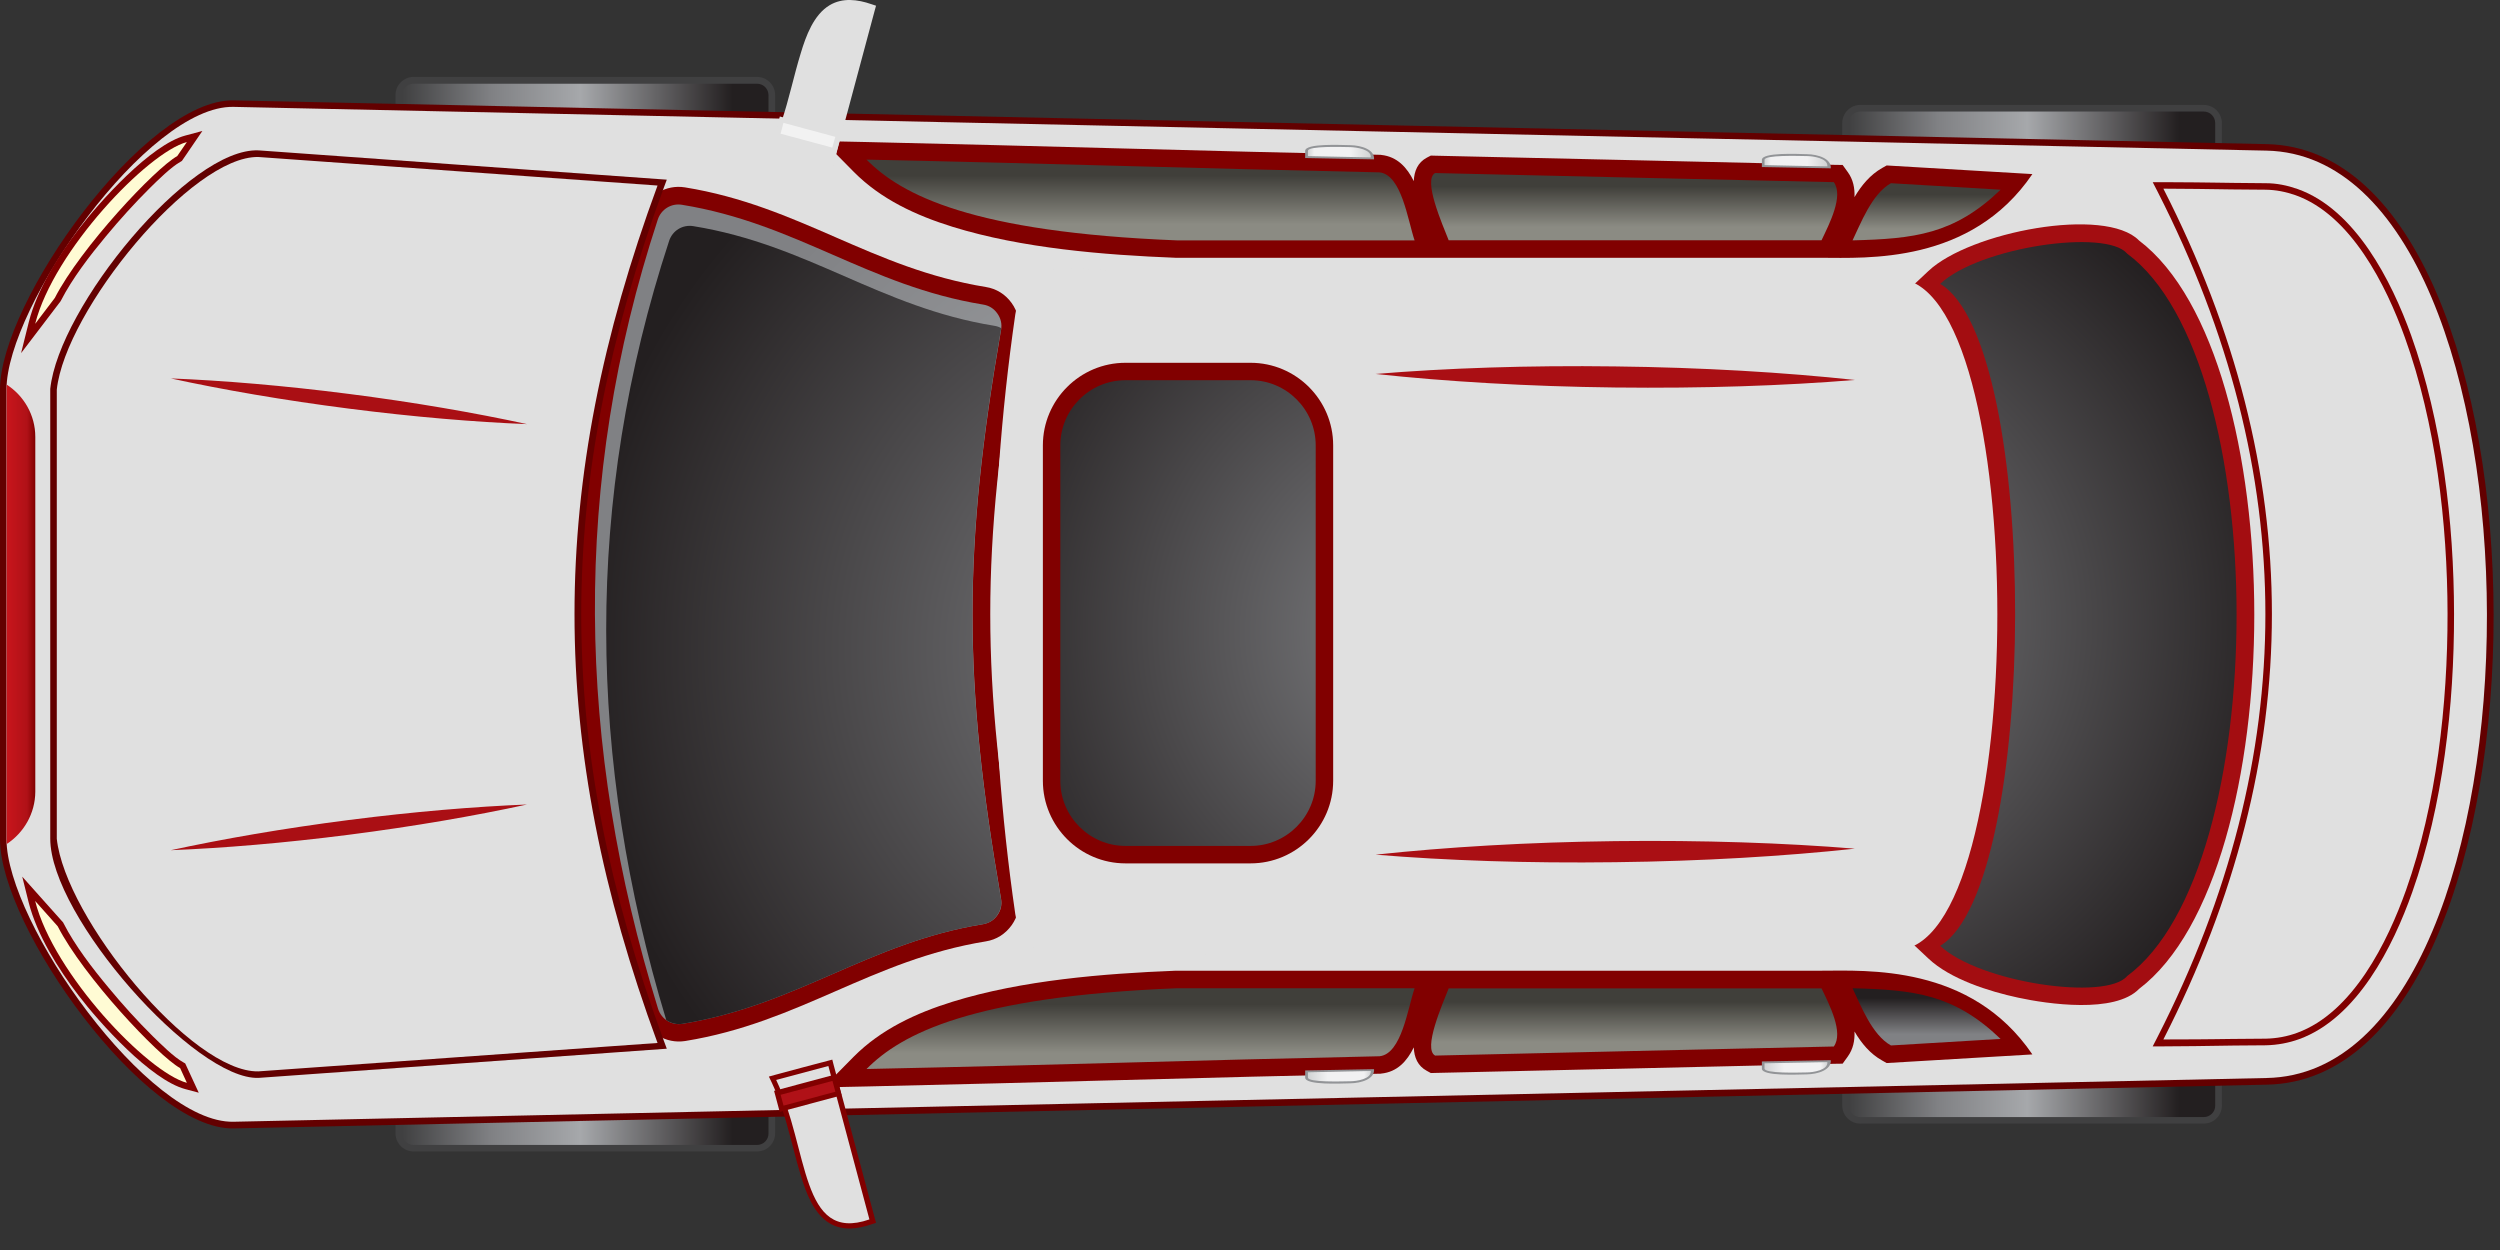 <svg width="60" height="30" viewBox="0 0 60 30" fill="none" xmlns="http://www.w3.org/2000/svg">
<rect x="0" y="0" width="60" height="30" fill="#333333" stroke="none"/>
<path fill-rule="evenodd" clip-rule="evenodd" d="M52.89 4.25L44.648 4.25C44.407 4.25 44.214 4.056 44.214 3.815V2.953C44.214 2.715 44.407 2.518 44.648 2.518L52.89 2.518C53.128 2.518 53.325 2.712 53.325 2.953V3.815C53.325 4.056 53.131 4.25 52.89 4.25Z" fill="#404041"/>
<path fill-rule="evenodd" clip-rule="evenodd" d="M52.89 4.093L44.648 4.093C44.495 4.093 44.373 3.968 44.373 3.815V2.953C44.373 2.799 44.498 2.677 44.648 2.677L52.89 2.677C53.043 2.677 53.165 2.802 53.165 2.953V3.815C53.168 3.968 53.043 4.093 52.89 4.093Z" fill="url(#paint0_linear)"/>
<path fill-rule="evenodd" clip-rule="evenodd" d="M52.89 26.966H44.648C44.407 26.966 44.214 26.772 44.214 26.532V25.669C44.214 25.431 44.407 25.234 44.648 25.234H52.89C53.128 25.234 53.325 25.428 53.325 25.669V26.535C53.325 26.772 53.131 26.966 52.89 26.966Z" fill="#404041"/>
<path fill-rule="evenodd" clip-rule="evenodd" d="M52.89 26.81H44.648C44.495 26.81 44.373 26.685 44.373 26.535V25.672C44.373 25.519 44.498 25.397 44.648 25.397H52.89C53.043 25.397 53.165 25.522 53.165 25.672V26.535C53.168 26.685 53.043 26.81 52.89 26.81Z" fill="url(#paint1_linear)"/>
<path fill-rule="evenodd" clip-rule="evenodd" d="M18.169 3.581L9.927 3.581C9.689 3.581 9.492 3.387 9.492 3.146V2.281C9.492 2.043 9.686 1.846 9.927 1.846L18.169 1.846C18.406 1.846 18.603 2.04 18.603 2.281V3.146C18.603 3.387 18.409 3.581 18.169 3.581Z" fill="#404041"/>
<path fill-rule="evenodd" clip-rule="evenodd" d="M18.169 3.425L9.927 3.425C9.774 3.425 9.652 3.299 9.652 3.149V2.284C9.652 2.131 9.777 2.009 9.927 2.009L18.169 2.009C18.322 2.009 18.444 2.134 18.444 2.284V3.149C18.447 3.299 18.322 3.425 18.169 3.425Z" fill="url(#paint2_linear)"/>
<path fill-rule="evenodd" clip-rule="evenodd" d="M18.169 27.635H9.927C9.689 27.635 9.492 27.441 9.492 27.2V26.338C9.492 26.1 9.686 25.903 9.927 25.903H18.169C18.406 25.903 18.603 26.097 18.603 26.338V27.2C18.603 27.441 18.409 27.635 18.169 27.635Z" fill="#404041"/>
<path fill-rule="evenodd" clip-rule="evenodd" d="M18.169 27.479H9.927C9.774 27.479 9.652 27.354 9.652 27.203V26.341C9.652 26.188 9.777 26.066 9.927 26.066H18.169C18.322 26.066 18.444 26.191 18.444 26.341V27.203C18.447 27.354 18.322 27.479 18.169 27.479Z" fill="url(#paint3_linear)"/>
<path fill-rule="evenodd" clip-rule="evenodd" d="M54.4 26.032L5.607 27.082C3.485 27.128 0 22.246 0 20.143L0 9.351C0 7.244 3.485 2.365 5.607 2.409L54.4 3.459C61.632 3.612 61.692 25.897 54.4 26.032Z" fill="#630000"/>
<path fill-rule="evenodd" clip-rule="evenodd" d="M54.397 25.872L5.604 26.922C3.551 26.966 0.156 22.137 0.156 20.14L0.156 9.347C0.156 7.35 3.551 2.521 5.604 2.565L54.397 3.615C61.42 3.765 61.479 25.744 54.397 25.872Z" fill="#E0E0E0"/>
<path fill-rule="evenodd" clip-rule="evenodd" d="M0.162 20.256C0.159 20.218 0.159 20.177 0.159 20.14L0.159 9.347C0.159 9.31 0.159 9.272 0.162 9.232C0.572 9.497 0.847 9.96 0.847 10.485L0.847 19.002C0.844 19.524 0.572 19.987 0.162 20.256Z" fill="url(#paint4_linear)"/>
<path fill-rule="evenodd" clip-rule="evenodd" d="M54.381 25.087C53.056 25.094 53.25 25.106 51.924 25.113H51.665L51.784 24.881C55.231 18.121 55.231 11.367 51.784 4.603L51.665 4.372H51.924C53.25 4.378 53.056 4.387 54.378 4.397C54.641 4.397 54.897 4.45 55.144 4.537C56.531 5.031 57.397 6.744 57.866 8.044C58.613 10.129 58.894 12.526 58.897 14.733C58.901 16.936 58.632 19.327 57.894 21.412C57.432 22.721 56.572 24.431 55.184 24.938C54.928 25.031 54.656 25.081 54.381 25.087Z" fill="#810000"/>
<path fill-rule="evenodd" clip-rule="evenodd" d="M54.378 24.928C54.637 24.922 54.887 24.878 55.131 24.788C56.469 24.3 57.303 22.606 57.747 21.356C58.475 19.302 58.744 16.902 58.741 14.73C58.738 12.554 58.457 10.151 57.716 8.097C57.269 6.856 56.428 5.159 55.09 4.684C54.859 4.603 54.619 4.556 54.375 4.553C52.853 4.543 53.443 4.537 51.921 4.528C55.394 11.335 55.394 18.14 51.921 24.947C53.447 24.944 52.856 24.938 54.378 24.928Z" fill="#E0E0E0"/>
<path fill-rule="evenodd" clip-rule="evenodd" d="M23.66 22.593C20.907 23.04 19.2 24.538 16.447 24.984C15.981 25.059 15.534 24.784 15.393 24.331C13.409 17.93 13.29 11.526 15.39 5.134C15.537 4.69 15.978 4.422 16.44 4.497C19.197 4.944 20.904 6.441 23.66 6.888C23.913 6.928 24.129 7.063 24.279 7.272C24.429 7.481 24.485 7.728 24.442 7.982C23.541 13.173 23.541 16.305 24.442 21.496C24.485 21.75 24.429 21.996 24.279 22.206C24.126 22.418 23.913 22.553 23.66 22.593Z" fill="#810000"/>
<path fill-rule="evenodd" clip-rule="evenodd" d="M16.003 4.312L15.931 4.506C13.29 11.673 13.29 17.808 15.931 24.975L16.003 25.169L6.21 25.869C4.695 25.935 1.206 22 1.206 20.127L1.206 9.332C1.416 7.363 4.545 3.534 6.207 3.609L16.003 4.312Z" fill="#630000"/>
<path fill-rule="evenodd" clip-rule="evenodd" d="M15.781 25.031C13.124 17.821 13.124 11.66 15.781 4.453L6.201 3.768C4.601 3.734 1.566 7.453 1.363 9.351C1.363 12.945 1.363 16.536 1.363 20.131C1.566 22.028 4.601 25.747 6.201 25.713L15.781 25.031Z" fill="#E0E0E0"/>
<path fill-rule="evenodd" clip-rule="evenodd" d="M23.591 22.181C20.838 22.628 19.131 24.125 16.378 24.572C16.118 24.616 15.871 24.459 15.793 24.209C13.837 17.896 13.712 11.582 15.787 5.269C15.868 5.022 16.112 4.872 16.368 4.915C19.125 5.362 20.835 6.859 23.591 7.309C23.735 7.331 23.851 7.403 23.935 7.522C24.02 7.641 24.051 7.772 24.026 7.916C23.113 13.17 23.113 16.323 24.026 21.574C24.051 21.718 24.02 21.849 23.935 21.968C23.851 22.084 23.735 22.156 23.591 22.181Z" fill="url(#paint5_radial)"/>
<path fill-rule="evenodd" clip-rule="evenodd" d="M23.591 22.181C20.838 22.628 19.131 24.125 16.378 24.572C16.237 24.594 16.1 24.559 15.99 24.481C14.102 18.249 14.012 12.017 16.059 5.781C16.14 5.534 16.384 5.384 16.643 5.428C19.4 5.875 21.107 7.372 23.863 7.819C23.923 7.828 23.979 7.847 24.029 7.875C24.029 7.888 24.026 7.9 24.023 7.913C23.11 13.167 23.11 16.32 24.023 21.571C24.048 21.715 24.017 21.846 23.932 21.965C23.851 22.084 23.735 22.156 23.591 22.181Z" fill="url(#paint6_radial)"/>
<path fill-rule="evenodd" clip-rule="evenodd" d="M51.337 5.772C55.025 8.569 55.025 20.937 51.337 23.734C50.755 24.331 49.143 24.097 48.436 23.944C47.739 23.794 46.805 23.5 46.28 23.003L45.877 22.625C48.477 20.74 48.486 8.757 45.873 6.888L46.28 6.506C47.274 5.565 50.527 4.943 51.337 5.772Z" fill="#A30D11"/>
<path fill-rule="evenodd" clip-rule="evenodd" d="M46.564 22.7C47.505 23.584 50.546 24.028 51.052 23.425C54.553 20.843 54.553 8.672 51.052 6.087C50.546 5.484 47.505 5.928 46.564 6.813C48.98 8.25 48.946 21.259 46.564 22.7Z" fill="url(#paint7_radial)"/>
<path fill-rule="evenodd" clip-rule="evenodd" d="M33.931 25.137C33.94 25.381 34.028 25.584 34.243 25.7L34.34 25.753L34.45 25.75C37.641 25.681 40.829 25.603 44.017 25.531L44.223 25.528L44.345 25.359C44.476 25.178 44.517 24.972 44.508 24.756C44.676 25.041 44.886 25.294 45.173 25.453L45.28 25.513L48.777 25.306C47.302 23.134 44.786 23.297 43.707 23.297C40.726 23.297 37.744 23.297 34.759 23.297H33.946C32.043 23.297 30.14 23.297 28.239 23.297H28.23H28.22C26.489 23.365 24.526 23.525 22.863 24.041C21.988 24.312 21.144 24.703 20.491 25.359L19.763 26.097L20.8 26.075C24.904 25.985 29.008 25.856 33.112 25.769H33.131L33.149 25.766C33.534 25.728 33.768 25.469 33.931 25.137Z" fill="#810000"/>
<path fill-rule="evenodd" clip-rule="evenodd" d="M44.011 25.116C40.673 25.188 37.781 25.259 34.443 25.334C34.147 25.175 34.615 24.109 34.768 23.722C37.75 23.722 40.732 23.722 43.717 23.722C43.907 24.116 44.251 24.784 44.011 25.116Z" fill="url(#paint8_linear)"/>
<path fill-rule="evenodd" clip-rule="evenodd" d="M48.014 24.934L45.383 25.091C44.923 24.837 44.651 24.109 44.461 23.718C45.939 23.756 46.895 23.859 48.014 24.934Z" fill="url(#paint9_linear)"/>
<path fill-rule="evenodd" clip-rule="evenodd" d="M33.109 25.35C28.386 25.453 25.52 25.556 20.797 25.656C21.638 24.806 23.335 23.916 28.242 23.718C30.146 23.718 32.049 23.718 33.95 23.718C33.787 24.194 33.64 25.294 33.109 25.35Z" fill="url(#paint10_linear)"/>
<path fill-rule="evenodd" clip-rule="evenodd" d="M33.931 4.347C33.94 4.103 34.028 3.9 34.243 3.784L34.34 3.734L34.45 3.737C37.641 3.806 40.829 3.884 44.017 3.956L44.223 3.959L44.345 4.128C44.476 4.306 44.517 4.515 44.508 4.731C44.676 4.447 44.886 4.193 45.173 4.031L45.28 3.971L48.777 4.178C47.302 6.35 44.786 6.187 43.707 6.187C40.726 6.187 37.744 6.187 34.759 6.187L33.946 6.187C32.043 6.187 30.14 6.187 28.239 6.187H28.23H28.22C26.489 6.119 24.526 5.959 22.863 5.444C21.988 5.172 21.144 4.784 20.491 4.125L19.763 3.387L20.8 3.409C24.904 3.5 29.008 3.628 33.112 3.715H33.131L33.149 3.718C33.534 3.759 33.768 4.018 33.931 4.347Z" fill="#810000"/>
<path fill-rule="evenodd" clip-rule="evenodd" d="M44.011 4.372C40.672 4.3 37.781 4.228 34.443 4.153C34.146 4.312 34.615 5.375 34.768 5.766C37.75 5.766 40.732 5.766 43.717 5.766C43.907 5.369 44.251 4.7 44.011 4.372Z" fill="url(#paint11_linear)"/>
<path fill-rule="evenodd" clip-rule="evenodd" d="M48.014 4.553L45.383 4.397C44.923 4.65 44.651 5.378 44.461 5.769C45.939 5.731 46.895 5.628 48.014 4.553Z" fill="url(#paint12_linear)"/>
<path fill-rule="evenodd" clip-rule="evenodd" d="M33.109 4.137C28.386 4.034 25.52 3.931 20.797 3.831C21.638 4.681 23.335 5.572 28.242 5.769C30.146 5.769 32.049 5.769 33.95 5.769C33.787 5.29 33.64 4.193 33.109 4.137Z" fill="url(#paint13_linear)"/>
<path fill-rule="evenodd" clip-rule="evenodd" d="M32.402 26C32.196 26.003 31.324 26.05 31.324 25.863V25.691L32.977 25.66C32.999 25.891 32.677 25.997 32.402 26Z" fill="#929497"/>
<path fill-rule="evenodd" clip-rule="evenodd" d="M32.899 25.703C32.918 25.9 32.549 25.95 32.406 25.95C32.199 25.953 31.39 25.982 31.39 25.86C31.39 25.828 31.39 25.806 31.39 25.735C31.899 25.725 32.39 25.716 32.899 25.703Z" fill="url(#paint14_linear)"/>
<path fill-rule="evenodd" clip-rule="evenodd" d="M43.364 25.785C43.157 25.788 42.285 25.835 42.285 25.647V25.475L43.939 25.444C43.957 25.675 43.635 25.781 43.364 25.785Z" fill="#929497"/>
<path fill-rule="evenodd" clip-rule="evenodd" d="M43.857 25.491C43.876 25.684 43.507 25.738 43.364 25.738C43.157 25.741 42.348 25.769 42.348 25.644C42.348 25.616 42.348 25.591 42.348 25.519C42.857 25.509 43.348 25.5 43.857 25.491Z" fill="url(#paint15_linear)"/>
<path fill-rule="evenodd" clip-rule="evenodd" d="M32.402 3.484C32.196 3.481 31.324 3.434 31.324 3.621V3.793L32.977 3.825C32.999 3.593 32.677 3.487 32.402 3.484Z" fill="#929497"/>
<path fill-rule="evenodd" clip-rule="evenodd" d="M32.899 3.778C32.918 3.584 32.549 3.534 32.406 3.531C32.199 3.528 31.39 3.499 31.39 3.621C31.39 3.65 31.39 3.675 31.39 3.746C31.899 3.759 32.39 3.768 32.899 3.778Z" fill="url(#paint16_linear)"/>
<path fill-rule="evenodd" clip-rule="evenodd" d="M43.364 3.7C43.157 3.696 42.285 3.65 42.285 3.837V4.009L43.939 4.04C43.957 3.809 43.635 3.703 43.364 3.7Z" fill="#929497"/>
<path fill-rule="evenodd" clip-rule="evenodd" d="M43.857 3.993C43.876 3.796 43.507 3.746 43.364 3.746C43.157 3.743 42.348 3.715 42.348 3.837C42.348 3.865 42.348 3.89 42.348 3.962C42.857 3.975 43.348 3.984 43.857 3.993Z" fill="url(#paint17_linear)"/>
<path fill-rule="evenodd" clip-rule="evenodd" d="M45.498 22.8C37.369 22.906 30.152 22.753 25.689 23.053C25.035 23.096 24.467 22.615 24.367 21.94C23.676 17.171 23.676 12.317 24.367 7.547C24.463 6.872 25.035 6.391 25.689 6.434C30.155 6.734 37.372 6.581 45.498 6.688C48.749 6.659 48.749 22.828 45.498 22.8Z" fill="#E0E0E0"/>
<path fill-rule="evenodd" clip-rule="evenodd" d="M4.098 20.405C5.351 20.134 6.811 19.88 8.373 19.68C9.933 19.48 11.396 19.358 12.649 19.308C11.396 19.58 9.936 19.834 8.373 20.034C6.814 20.234 5.351 20.355 4.098 20.405ZM4.098 9.082C5.351 9.354 6.811 9.607 8.373 9.807C9.933 10.007 11.396 10.129 12.649 10.179C11.396 9.907 9.936 9.654 8.373 9.454C6.814 9.254 5.351 9.132 4.098 9.082Z" fill="#AA0F14"/>
<path fill-rule="evenodd" clip-rule="evenodd" d="M33.015 8.975C34.7 9.157 36.666 9.275 38.766 9.3C40.866 9.325 42.829 9.257 44.517 9.119C42.832 8.938 40.866 8.819 38.766 8.794C36.669 8.766 34.703 8.835 33.015 8.975ZM33.015 20.512C34.7 20.331 36.666 20.212 38.766 20.187C40.866 20.162 42.829 20.23 44.517 20.368C42.832 20.549 40.866 20.668 38.766 20.693C36.669 20.721 34.703 20.652 33.015 20.512Z" fill="#AA0F14"/>
<path fill-rule="evenodd" clip-rule="evenodd" d="M20.91 29.385C20.582 29.498 20.222 29.544 19.913 29.36C19.528 29.132 19.341 28.616 19.219 28.21C19.05 27.663 18.938 27.1 18.753 26.556C18.684 26.36 18.609 26.166 18.519 25.975L18.453 25.838L18.6 25.797C19.019 25.684 19.434 25.572 19.853 25.463L19.975 25.431L20.006 25.553C20.335 26.782 20.663 28.007 20.994 29.235L21.025 29.348L20.91 29.385Z" fill="#810000"/>
<path fill-rule="evenodd" clip-rule="evenodd" d="M20.866 29.266C19.2 29.848 19.419 27.563 18.628 25.919C19.044 25.806 19.463 25.694 19.881 25.584C20.21 26.813 20.538 28.041 20.866 29.266Z" fill="#E0E0E0"/>
<path d="M18.578 26.181L18.713 26.686L20.198 26.288L20.063 25.783L18.578 26.181Z" fill="#810000"/>
<path d="M18.735 26.275L18.805 26.535L20.049 26.202L19.979 25.942L18.735 26.275Z" fill="#B01117"/>
<path fill-rule="evenodd" clip-rule="evenodd" d="M20.91 0.099C20.582 -0.014 20.222 -0.06 19.913 0.124C19.528 0.352 19.341 0.868 19.219 1.274C19.05 1.821 18.938 2.384 18.753 2.928C18.684 3.125 18.609 3.318 18.519 3.509L18.453 3.646L18.6 3.687C19.019 3.8 19.434 3.909 19.853 4.022L19.975 4.053L20.006 3.931C20.335 2.703 20.663 1.477 20.994 0.249L21.025 0.137L20.91 0.099Z" fill="#E0E0E0"/>
<path fill-rule="evenodd" clip-rule="evenodd" d="M20.866 0.218C19.2 -0.36 19.419 1.921 18.628 3.565C19.044 3.678 19.463 3.79 19.881 3.9C20.21 2.674 20.538 1.446 20.866 0.218Z" fill="#E0E0E0"/>
<path fill-rule="evenodd" clip-rule="evenodd" d="M20.2 3.193L18.716 2.796L18.581 3.299L20.066 3.696L20.2 3.193Z" fill="#E0E0E0"/>
<path fill-rule="evenodd" clip-rule="evenodd" d="M20.047 3.284L18.803 2.949L18.734 3.209L19.975 3.543L20.047 3.284Z" fill="#F2F2F2"/>
<path fill-rule="evenodd" clip-rule="evenodd" d="M25.029 18.739V10.688C25.029 9.597 25.92 8.707 27.011 8.707H30.014C31.105 8.707 31.996 9.597 31.996 10.688V18.739C31.996 19.83 31.105 20.721 30.014 20.721H27.011C25.92 20.721 25.029 19.83 25.029 18.739Z" fill="#810000"/>
<path fill-rule="evenodd" clip-rule="evenodd" d="M25.448 18.74V10.688C25.448 9.829 26.151 9.125 27.011 9.125H30.015C30.874 9.125 31.577 9.829 31.577 10.688V18.74C31.577 19.599 30.874 20.302 30.015 20.302H27.011C26.151 20.302 25.448 19.599 25.448 18.74Z" fill="url(#paint18_radial)"/>
<path fill-rule="evenodd" clip-rule="evenodd" d="M0.691 7.731C0.888 6.95 1.397 6.141 1.885 5.503C2.391 4.84 3.616 3.474 4.448 3.253L4.857 3.143L4.366 3.862L4.335 3.881C4.107 4.006 3.785 4.328 3.597 4.512C3.229 4.878 2.875 5.269 2.541 5.672C2.157 6.134 1.735 6.681 1.46 7.219L1.453 7.231L0.506 8.475L0.691 7.731Z" fill="#810000"/>
<path fill-rule="evenodd" clip-rule="evenodd" d="M0.844 7.772L1.316 7.15C1.935 5.944 3.729 4.037 4.254 3.746L4.485 3.409C3.544 3.659 1.285 6.022 0.844 7.772Z" fill="#FFFBD4"/>
<path fill-rule="evenodd" clip-rule="evenodd" d="M0.534 21.04L1.516 22.14L1.525 22.159C1.8 22.697 2.222 23.244 2.607 23.706C2.938 24.106 3.291 24.497 3.663 24.866C3.851 25.05 4.173 25.372 4.401 25.497L4.445 25.522L4.77 26.225L4.445 26.138C3.616 25.916 2.391 24.553 1.882 23.887C1.397 23.253 0.888 22.44 0.688 21.659L0.534 21.04Z" fill="#810000"/>
<path fill-rule="evenodd" clip-rule="evenodd" d="M0.844 21.624L1.385 22.231C2.003 23.437 3.797 25.344 4.323 25.634L4.485 25.988C3.544 25.738 1.285 23.375 0.844 21.624Z" fill="#FFFBD4"/>
<defs>
<linearGradient id="paint0_linear" x1="44.374" y1="3.385" x2="52.301" y2="3.385" gradientUnits="userSpaceOnUse">
<stop stop-color="#404041"/>
<stop offset="0.27" stop-color="#808184"/>
<stop offset="0.54" stop-color="#A6A8AB"/>
<stop offset="1" stop-color="#231F20"/>
</linearGradient>
<linearGradient id="paint1_linear" x1="44.374" y1="26.101" x2="52.301" y2="26.101" gradientUnits="userSpaceOnUse">
<stop stop-color="#404041"/>
<stop offset="0.27" stop-color="#808184"/>
<stop offset="0.54" stop-color="#A6A8AB"/>
<stop offset="1" stop-color="#231F20"/>
</linearGradient>
<linearGradient id="paint2_linear" x1="9.652" y1="2.716" x2="17.579" y2="2.716" gradientUnits="userSpaceOnUse">
<stop stop-color="#404041"/>
<stop offset="0.27" stop-color="#808184"/>
<stop offset="0.54" stop-color="#A6A8AB"/>
<stop offset="1" stop-color="#231F20"/>
</linearGradient>
<linearGradient id="paint3_linear" x1="9.652" y1="26.77" x2="17.579" y2="26.77" gradientUnits="userSpaceOnUse">
<stop stop-color="#404041"/>
<stop offset="0.27" stop-color="#808184"/>
<stop offset="0.54" stop-color="#A6A8AB"/>
<stop offset="1" stop-color="#231F20"/>
</linearGradient>
<linearGradient id="paint4_linear" x1="0.845" y1="14.743" x2="-1.96" y2="14.743" gradientUnits="userSpaceOnUse">
<stop stop-color="#810000"/>
<stop offset="0.07" stop-color="#B01117"/>
<stop offset="0.5" stop-color="#EC1C24"/>
<stop offset="0.93" stop-color="#B01117"/>
<stop offset="1" stop-color="#810000"/>
</linearGradient>
<radialGradient id="paint5_radial" cx="0" cy="0" r="1" gradientUnits="userSpaceOnUse" gradientTransform="translate(28.911 15.529) rotate(-90) scale(13.742)">
<stop stop-color="#AEB0B3"/>
<stop offset="1" stop-color="#808184"/>
</radialGradient>
<radialGradient id="paint6_radial" cx="0" cy="0" r="1" gradientUnits="userSpaceOnUse" gradientTransform="translate(28.775 15.575) rotate(-90) scale(15.03)">
<stop stop-color="#808184"/>
<stop offset="1" stop-color="#231F20"/>
</radialGradient>
<radialGradient id="paint7_radial" cx="0" cy="0" r="1" gradientUnits="userSpaceOnUse" gradientTransform="translate(43.009 14.933) rotate(-90) scale(12.074)">
<stop stop-color="#808184"/>
<stop offset="1" stop-color="#231F20"/>
</radialGradient>
<linearGradient id="paint8_linear" x1="39.219" y1="24.042" x2="39.219" y2="25.011" gradientUnits="userSpaceOnUse">
<stop stop-color="#403F3A"/>
<stop offset="1" stop-color="#8B8B83"/>
</linearGradient>
<linearGradient id="paint9_linear" x1="46.237" y1="23.954" x2="46.237" y2="24.824" gradientUnits="userSpaceOnUse">
<stop stop-color="#231F20"/>
<stop offset="1" stop-color="#808184"/>
</linearGradient>
<linearGradient id="paint10_linear" x1="27.375" y1="24.107" x2="27.375" y2="25.27" gradientUnits="userSpaceOnUse">
<stop stop-color="#403F3A"/>
<stop offset="1" stop-color="#8B8B83"/>
</linearGradient>
<linearGradient id="paint11_linear" x1="39.219" y1="4.476" x2="39.219" y2="5.445" gradientUnits="userSpaceOnUse">
<stop stop-color="#403F3A"/>
<stop offset="1" stop-color="#8B8B83"/>
</linearGradient>
<linearGradient id="paint12_linear" x1="46.237" y1="4.67" x2="46.237" y2="5.493" gradientUnits="userSpaceOnUse">
<stop stop-color="#403F3A"/>
<stop offset="1" stop-color="#8B8B83"/>
</linearGradient>
<linearGradient id="paint13_linear" x1="27.375" y1="4.216" x2="27.375" y2="5.38" gradientUnits="userSpaceOnUse">
<stop stop-color="#403F3A"/>
<stop offset="1" stop-color="#8B8B83"/>
</linearGradient>
<linearGradient id="paint14_linear" x1="32.91" y1="25.824" x2="31.373" y2="25.851" gradientUnits="userSpaceOnUse">
<stop stop-color="#D0D2D3"/>
<stop offset="0.11" stop-color="#F1F1F2"/>
<stop offset="0.68" stop-color="#F1F1F2"/>
<stop offset="1" stop-color="#D0D2D3"/>
</linearGradient>
<linearGradient id="paint15_linear" x1="43.869" y1="25.61" x2="42.331" y2="25.637" gradientUnits="userSpaceOnUse">
<stop stop-color="#D0D2D3"/>
<stop offset="0.11" stop-color="#F1F1F2"/>
<stop offset="0.68" stop-color="#F1F1F2"/>
<stop offset="1" stop-color="#D0D2D3"/>
</linearGradient>
<linearGradient id="paint16_linear" x1="31.372" y1="3.632" x2="32.91" y2="3.659" gradientUnits="userSpaceOnUse">
<stop stop-color="#D0D2D3"/>
<stop offset="0.11" stop-color="#F1F1F2"/>
<stop offset="0.68" stop-color="#F1F1F2"/>
<stop offset="1" stop-color="#D0D2D3"/>
</linearGradient>
<linearGradient id="paint17_linear" x1="42.331" y1="3.847" x2="43.869" y2="3.874" gradientUnits="userSpaceOnUse">
<stop stop-color="#D0D2D3"/>
<stop offset="0.11" stop-color="#F1F1F2"/>
<stop offset="0.68" stop-color="#F1F1F2"/>
<stop offset="1" stop-color="#D0D2D3"/>
</linearGradient>
<radialGradient id="paint18_radial" cx="0" cy="0" r="1" gradientUnits="userSpaceOnUse" gradientTransform="translate(34.642 15.161) rotate(-90) scale(12.114)">
<stop stop-color="#808184"/>
<stop offset="1" stop-color="#231F20"/>
</radialGradient>
</defs>
</svg>
